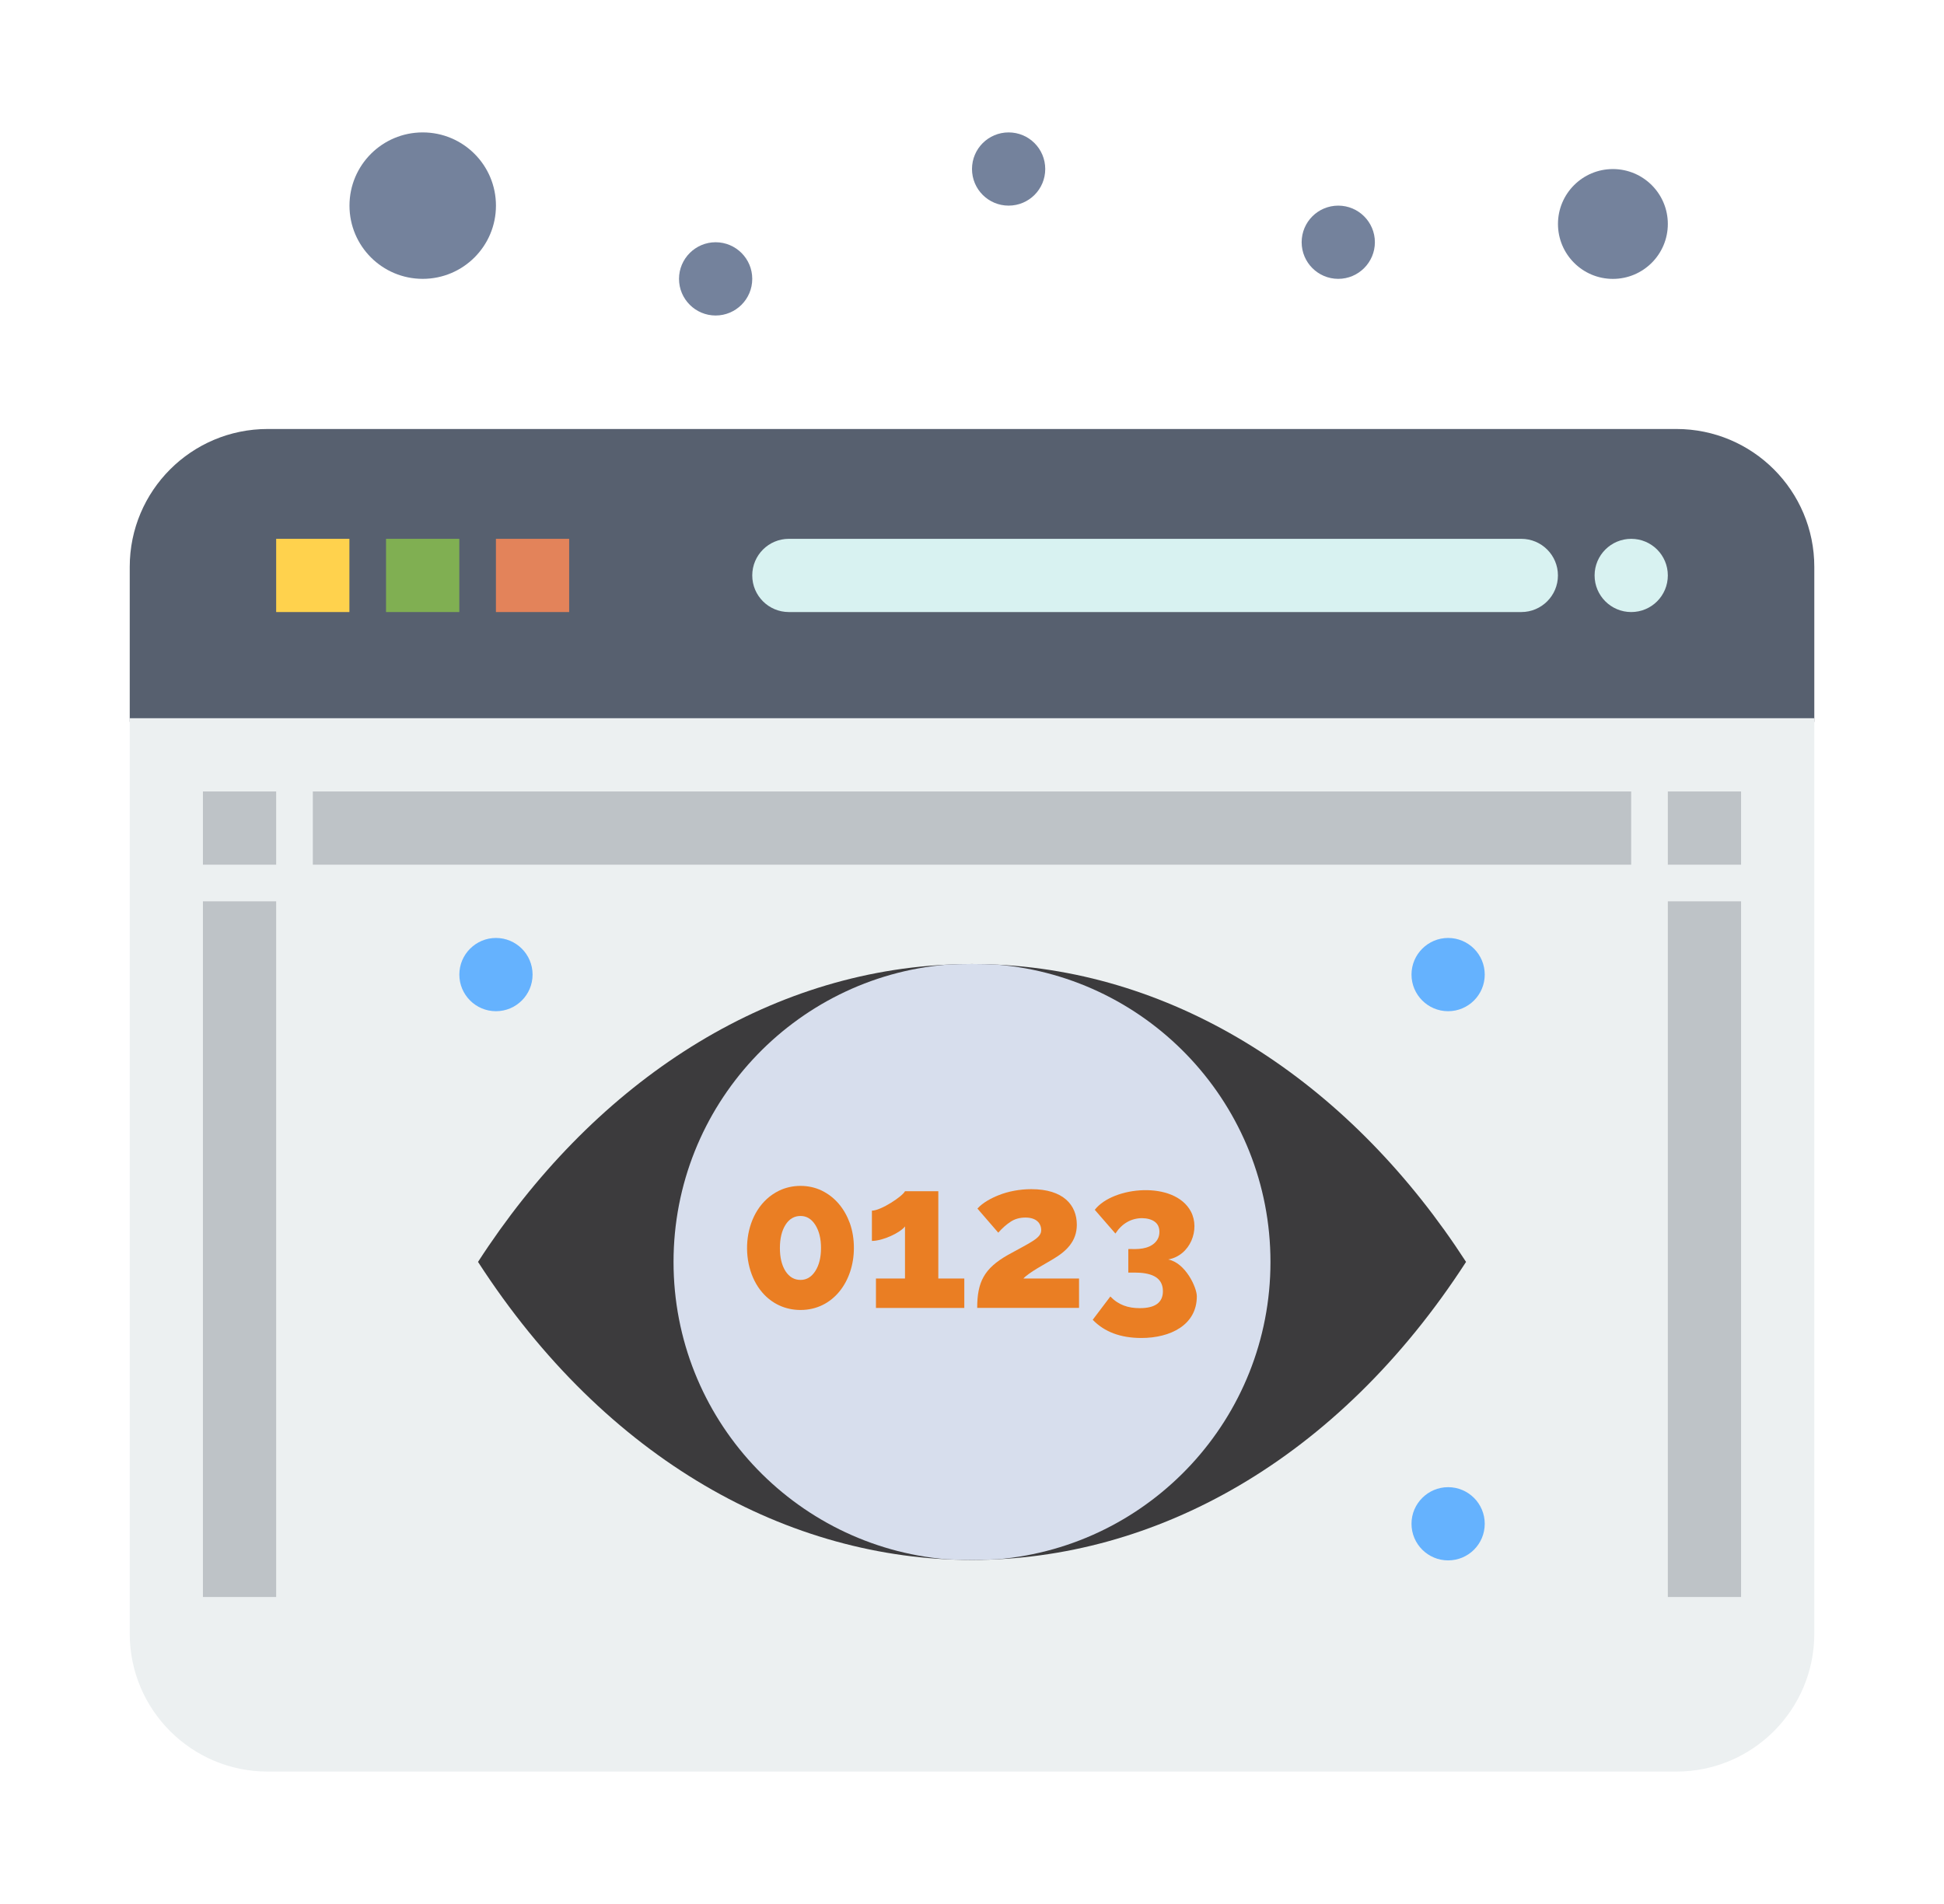 <svg width="49" height="48" viewBox="0 0 49 48" fill="none" xmlns="http://www.w3.org/2000/svg">
<path d="M10.655 3.338C11.675 3.338 12.501 4.164 12.501 5.184C12.501 6.204 11.675 7.03 10.655 7.03C9.635 7.03 8.809 6.204 8.809 5.184C8.809 4.164 9.635 3.338 10.655 3.338Z" fill="#74829C"/>
<path d="M40.654 4.262C41.419 4.262 42.039 4.882 42.039 5.646C42.039 6.411 41.419 7.031 40.654 7.031C39.89 7.031 39.27 6.411 39.27 5.646C39.27 4.882 39.89 4.262 40.654 4.262Z" fill="#74829C"/>
<path d="M42.254 10.815H6.747C4.826 10.815 3.27 12.371 3.27 14.292V18.199H45.731V14.292C45.731 12.371 44.175 10.815 42.254 10.815Z" fill="#57606F"/>
<path d="M3.27 18.107V41.184C3.27 43.104 4.826 44.662 6.747 44.662H42.254C44.175 44.662 45.731 43.104 45.731 41.184V18.107H3.27Z" fill="#ECF0F1"/>
<path d="M25.145 24.319C24.931 24.308 24.715 24.303 24.499 24.303C24.286 24.303 24.073 24.308 23.861 24.319C19.112 24.555 14.888 27.418 12.049 31.813C18.518 41.827 30.469 41.836 36.953 31.813C34.112 27.421 29.892 24.558 25.145 24.319Z" fill="#3C3B3D"/>
<path d="M25.144 24.319C24.93 24.308 24.714 24.303 24.498 24.303C24.285 24.303 24.071 24.308 23.86 24.319C20.004 24.643 16.977 27.876 16.977 31.815C16.977 35.754 20.004 38.986 23.86 39.31C24.284 39.332 24.719 39.332 25.144 39.31C28.997 38.983 32.023 35.753 32.023 31.815C32.023 27.877 28.997 24.646 25.144 24.319Z" fill="#D7DEED"/>
<path d="M41.769 13.854C41.936 14.021 42.039 14.252 42.039 14.507C42.039 14.762 41.936 14.993 41.769 15.16C41.602 15.327 41.371 15.43 41.116 15.43C40.607 15.43 40.193 15.017 40.193 14.507C40.193 14.252 40.297 14.021 40.464 13.854C40.631 13.687 40.862 13.584 41.116 13.584C41.371 13.584 41.602 13.687 41.769 13.854Z" fill="#D8F2F1"/>
<path d="M37.154 23.917C37.321 24.084 37.424 24.315 37.424 24.57C37.424 24.824 37.321 25.055 37.154 25.222C36.987 25.389 36.756 25.493 36.501 25.493C35.992 25.493 35.578 25.079 35.578 24.57C35.578 24.315 35.681 24.084 35.849 23.917C36.016 23.75 36.246 23.646 36.501 23.646C36.756 23.646 36.987 23.75 37.154 23.917Z" fill="#65B2FE"/>
<path d="M37.154 37.763C37.321 37.93 37.424 38.161 37.424 38.415C37.424 38.67 37.321 38.901 37.154 39.068C36.987 39.235 36.756 39.338 36.501 39.338C35.992 39.338 35.578 38.925 35.578 38.415C35.578 38.16 35.681 37.93 35.849 37.763C36.016 37.596 36.246 37.492 36.501 37.492C36.756 37.492 36.987 37.596 37.154 37.763Z" fill="#65B2FE"/>
<path d="M34.384 5.454C34.551 5.621 34.655 5.852 34.655 6.107C34.655 6.361 34.551 6.592 34.384 6.759C34.217 6.926 33.986 7.03 33.732 7.03C33.222 7.03 32.809 6.616 32.809 6.107C32.809 5.852 32.912 5.621 33.079 5.454C33.246 5.287 33.477 5.184 33.732 5.184C33.986 5.184 34.217 5.287 34.384 5.454Z" fill="#74829C"/>
<path d="M26.076 3.608C26.243 3.775 26.346 4.006 26.346 4.261C26.346 4.516 26.243 4.747 26.076 4.914C25.909 5.081 25.678 5.184 25.423 5.184C24.913 5.184 24.5 4.771 24.5 4.261C24.5 4.006 24.603 3.775 24.77 3.608C24.938 3.441 25.168 3.338 25.423 3.338C25.678 3.338 25.909 3.441 26.076 3.608Z" fill="#74829C"/>
<path d="M29.445 31.752C30.005 31.65 30.254 30.993 30.018 30.544C29.602 29.758 28.051 29.907 27.595 30.5L28.115 31.098C28.195 30.974 28.292 30.878 28.407 30.811C28.651 30.668 28.958 30.69 29.105 30.799C29.184 30.857 29.224 30.942 29.224 31.056C29.224 31.187 29.169 31.291 29.061 31.371C28.848 31.526 28.541 31.481 28.44 31.489V32.082H28.594C28.971 32.082 29.312 32.171 29.312 32.551C29.312 32.837 29.117 32.979 28.729 32.979C28.438 32.979 28.195 32.901 27.987 32.685L27.543 33.272C27.838 33.579 28.247 33.731 28.77 33.731C29.498 33.731 30.167 33.406 30.167 32.68C30.167 32.457 29.88 31.835 29.445 31.752Z" fill="#EA7E23"/>
<path d="M26.528 31.752C26.88 31.546 27.142 31.294 27.142 30.876C27.142 30.382 26.806 29.979 25.993 29.979C25.695 29.979 25.4 30.039 25.173 30.131C24.989 30.203 24.767 30.321 24.637 30.469L25.162 31.076C25.261 30.963 25.365 30.871 25.472 30.801C25.578 30.73 25.704 30.695 25.848 30.695C26.123 30.695 26.244 30.84 26.244 31.014C26.244 31.213 25.991 31.313 25.404 31.638C24.808 31.977 24.631 32.316 24.631 32.973H27.198V32.231H25.796C25.939 32.075 26.359 31.856 26.528 31.752Z" fill="#EA7E23"/>
<path d="M23.651 30.031H22.811C22.748 30.161 22.203 30.521 21.977 30.521V31.284C22.257 31.284 22.697 31.073 22.811 30.918V32.232H22.079V32.974H24.306V32.232H23.651V30.031Z" fill="#EA7E23"/>
<path d="M20.712 30.015C20.388 29.858 19.973 29.856 19.642 30.015C18.706 30.465 18.601 31.878 19.215 32.585C19.456 32.865 19.793 33.025 20.178 33.025C21.003 33.025 21.523 32.297 21.523 31.463C21.523 31.237 21.489 31.028 21.421 30.837C21.289 30.475 21.054 30.181 20.712 30.015ZM20.549 32.046C20.453 32.194 20.33 32.267 20.178 32.267C20.02 32.267 19.894 32.193 19.799 32.046C19.705 31.898 19.658 31.704 19.658 31.463C19.658 31.223 19.705 31.028 19.799 30.878C19.894 30.729 20.02 30.655 20.178 30.655C20.33 30.655 20.453 30.729 20.549 30.878C20.645 31.028 20.694 31.223 20.694 31.463C20.694 31.704 20.645 31.898 20.549 32.046Z" fill="#EA7E23"/>
<path d="M18.691 6.378C18.858 6.545 18.961 6.776 18.961 7.03C18.961 7.285 18.858 7.516 18.691 7.683C18.524 7.85 18.293 7.954 18.038 7.954C17.529 7.954 17.115 7.54 17.115 7.03C17.115 6.776 17.219 6.545 17.386 6.378C17.553 6.211 17.784 6.107 18.038 6.107C18.293 6.107 18.524 6.211 18.691 6.378Z" fill="#74829C"/>
<path d="M12.5 13.584H14.346V15.43H12.5V13.584Z" fill="#E3835A"/>
<path d="M13.154 23.917C13.321 24.084 13.424 24.315 13.424 24.57C13.424 25.079 13.011 25.493 12.501 25.493C11.992 25.493 11.578 25.079 11.578 24.57C11.578 24.315 11.681 24.084 11.849 23.917C12.016 23.75 12.246 23.646 12.501 23.646C12.756 23.646 12.987 23.75 13.154 23.917Z" fill="#65B2FE"/>
<path d="M9.73 13.584H11.577V15.43H9.73V13.584Z" fill="#80AF52"/>
<path d="M6.961 13.584H8.807V15.43H6.961V13.584Z" fill="#FFD24D"/>
<path d="M42.039 22.723H43.885V40.261H42.039V22.723Z" fill="#BEC3C7"/>
<path d="M42.039 19.953H43.885V21.799H42.039V19.953Z" fill="#BEC3C7"/>
<path d="M7.885 19.953H41.115V21.799H7.885V19.953Z" fill="#BEC3C7"/>
<path d="M5.115 22.723H6.961V40.261H5.115V22.723Z" fill="#BEC3C7"/>
<path d="M5.115 19.953H6.961V21.799H5.115V19.953Z" fill="#BEC3C7"/>
<path d="M38.346 15.43H19.884C19.374 15.43 18.961 15.017 18.961 14.507C18.961 13.997 19.374 13.584 19.884 13.584H38.346C38.855 13.584 39.269 13.997 39.269 14.507C39.269 15.017 38.855 15.43 38.346 15.43Z" fill="#D8F2F1"/>
</svg>

